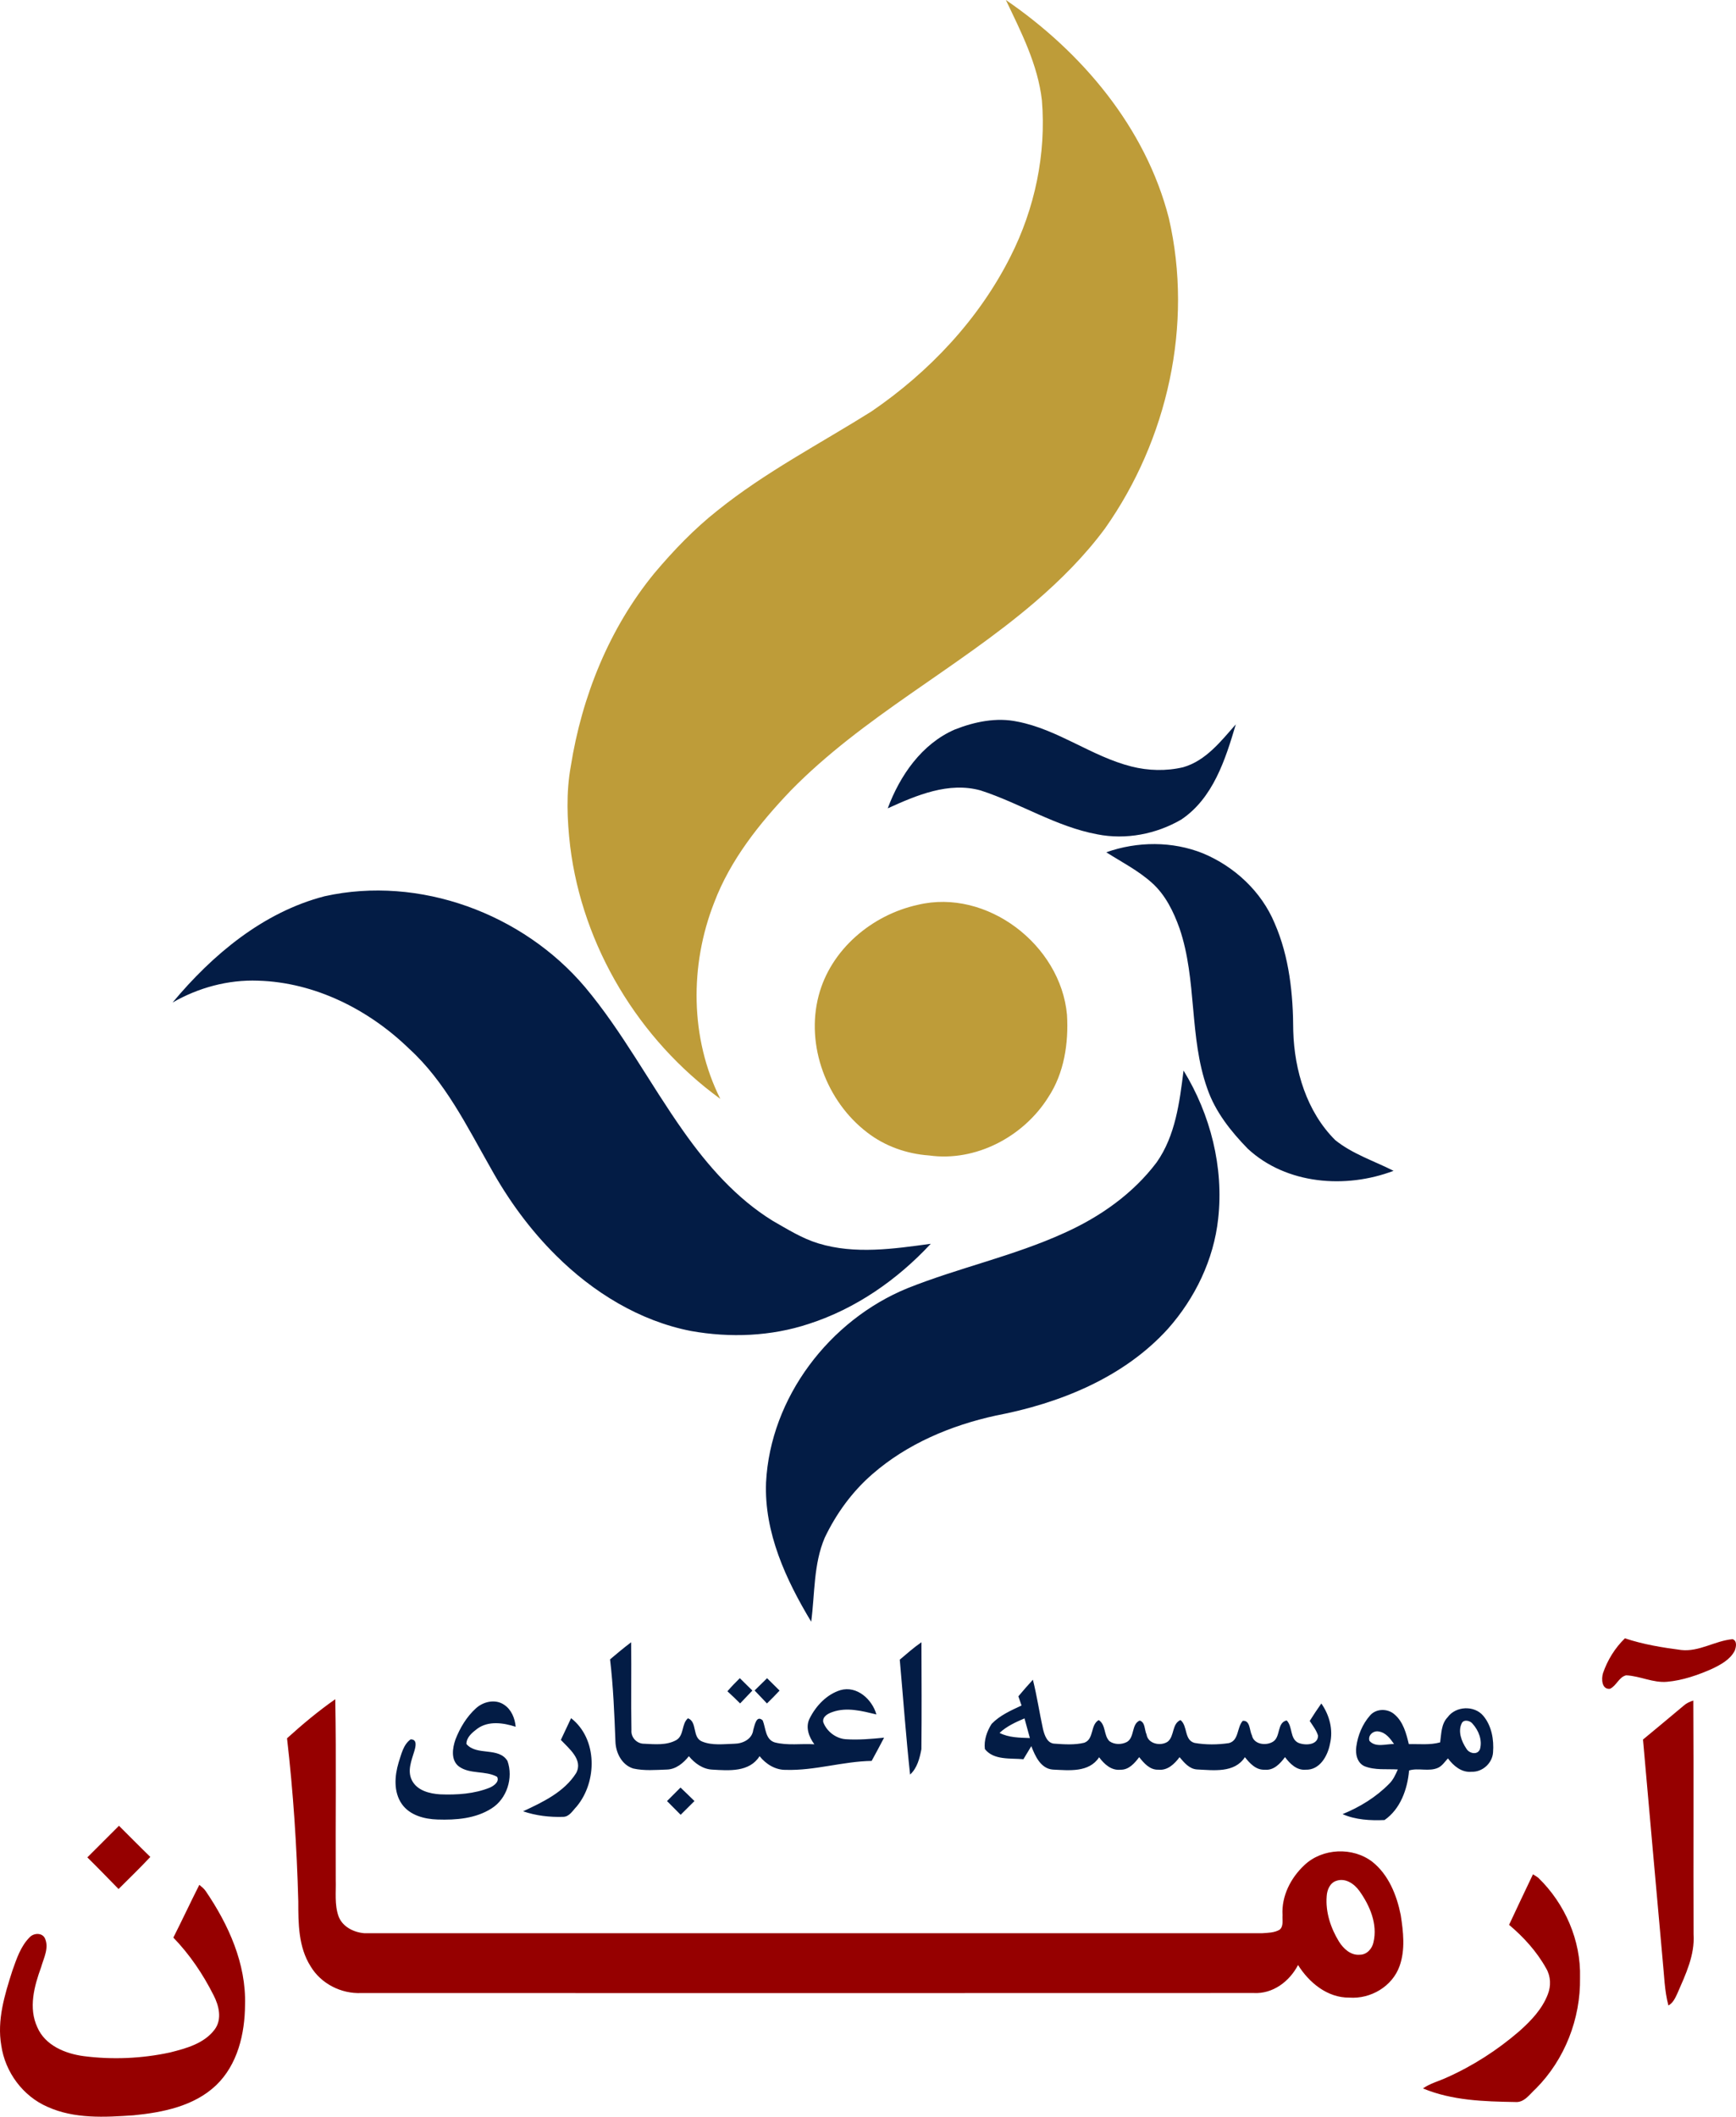 <?xml version="1.0" encoding="UTF-8" standalone="no"?>
<svg
   version="1.1"
   width="1395.195"
   height="1700.787"
   id="svg9"
   viewBox="0 0 1395.195 1700.787"
   sodipodi:docname="cf8b51161737921d09b9da46ecad040d.cdr"
   xmlns:inkscape="http://www.inkscape.org/namespaces/inkscape"
   xmlns:sodipodi="http://sodipodi.sourceforge.net/DTD/sodipodi-0.dtd"
   xmlns="http://www.w3.org/2000/svg"
   xmlns:svg="http://www.w3.org/2000/svg">
  <defs
     id="defs13" />
  <sodipodi:namedview
     id="namedview11"
     pagecolor="#ffffff"
     bordercolor="#666666"
     borderopacity="1.0"
     inkscape:pageshadow="2"
     inkscape:pageopacity="0.0"
     inkscape:pagecheckerboard="0" />
  <g
     id="Layer1000"
     transform="translate(-436.261,-283.465)">
    <path
       d="m 1244.654,283.465 c 61.106,41.845 112.373,102.513 130.999,175.315 19.742,85.394 -1.006,178.048 -51.311,249.297 -16.244,21.993 -35.702,41.451 -56.427,59.247 -62.832,53.825 -138.061,91.997 -196.237,151.462 -25.12,26.343 -48.447,55.574 -61.455,89.942 -19.741,50.283 -19.436,109.049 4.941,157.693 -65.5,-47.572 -110.776,-122.538 -120.681,-203.036 -2.47,-21.251 -3.323,-42.938 0.481,-64.079 8.92,-56.318 31.001,-111.215 67.38,-155.486 15.304,-18.124 31.81,-35.351 50.436,-50.065 38.347,-30.871 82.246,-53.585 123.786,-79.645 46.457,-31.701 86.422,-74.048 111.804,-124.506 19.523,-38.522 28.793,-82.334 25.251,-125.468 -3.257,-28.772 -16.681,-54.897 -28.968,-80.672 z m -70.834,727.055 c 55.574,-13.446 114.887,32.204 119.959,88.303 1.356,22.823 -2.208,46.807 -15.02,66.243 -19.873,31.744 -58.263,52.098 -95.888,46.808 -17.949,-1.269 -35.57,-7.499 -49.825,-18.583 -32.509,-24.923 -49.299,-69.698 -38.892,-109.618 9.641,-37.189 42.763,-65.062 79.666,-73.152 z"
       style="fill:#be9c39;fill-rule:evenodd"
       id="path2" />
    <path
       d="m 1203.618,869.639 c 15.894,-6.253 33.471,-9.947 50.458,-6.317 32.575,6.296 59.487,27.939 91.494,36.029 13.577,3.432 28.027,3.804 41.67,0.568 18.189,-5.248 30.213,-20.857 42.216,-34.411 -8.33,28.137 -18.212,59.291 -43.834,76.475 -20.091,11.717 -44.577,16.441 -67.511,11.871 -33.143,-6.166 -61.914,-24.945 -93.68,-35.242 -25.732,-7.194 -51.596,3.87 -74.726,14.363 9.816,-26.366 27.35,-51.814 53.913,-63.335 z m 121.729,98.643 c 24.945,-8.832 53.169,-9.05 77.83,0.897 25.251,10.581 46.829,30.564 57.454,56.033 11.894,27.174 14.911,57.28 14.998,86.663 0.896,31.721 10.778,64.822 33.733,87.668 13.862,11.193 31.154,16.703 46.873,24.683 -38.39,14.626 -86.115,11.019 -117.138,-17.73 -13.62,-13.97 -26.169,-29.733 -32.574,-48.403 -14.735,-41.452 -8.111,-87.034 -22.278,-128.638 -4.831,-13.49 -11.347,-26.956 -22.212,-36.641 -10.996,-9.883 -24.267,-16.659 -36.685,-24.53 z m -628.15,35.307 c 76.147,-16.877 159.224,13.928 209.245,73.022 30.104,35.875 51.988,77.567 78.967,115.673 19.61,27.83 42.632,54.066 71.839,72.102 11.872,6.755 23.634,14.211 36.816,18.189 29.362,8.942 60.45,4.351 90.226,0.284 -26.825,28.88 -60.275,52.185 -97.944,64.341 -30.41,10.078 -63.336,11.347 -94.751,5.728 -41.495,-8.068 -78.836,-31.197 -108.525,-60.733 -20.857,-20.683 -38.281,-44.599 -52.492,-70.266 -19.129,-33.559 -36.488,-69.37 -65.499,-95.801 -32.4,-31.461 -75.732,-53.344 -121.358,-54.677 -24.049,-0.896 -47.988,5.575 -68.757,17.555 32.094,-38.501 72.845,-72.649 122.233,-85.416 z m 690.261,140.072 c 21.644,35.308 32.421,77.678 27.83,119.02 -3.519,32.815 -18.561,63.903 -40.358,88.477 -35.657,39.331 -87.209,59.969 -138.389,69.741 -35.919,7.848 -71.075,22.584 -98.992,46.895 -16.309,14.079 -29.23,31.853 -38.478,51.267 -9.073,21.294 -7.87,44.927 -10.866,67.467 -20.31,-33.712 -37.822,-71.555 -36.291,-111.804 3.454,-68.298 50.961,-130.519 113.662,-156.163 41.386,-16.529 85.351,-25.863 125.971,-44.381 28.684,-12.855 55.29,-31.504 74.311,-56.777 15.107,-21.491 18.408,-48.359 21.6,-73.742 z m -460.903,473.124 c 5.532,-4.722 11.15,-9.357 16.943,-13.751 0.307,23.546 -0.219,47.091 0.241,70.638 -0.503,5.902 4.416,11.019 10.319,10.909 8.526,0.415 17.971,1.378 25.732,-2.951 6.405,-3.783 4.044,-12.986 9.378,-17.512 7.696,2.908 3.192,15.326 11.259,18.627 8.155,3.41 17.403,2.077 26.017,1.836 6.712,-0.066 14.276,-3.651 15.173,-11.019 1.071,-3.433 2.471,-12.505 7.608,-7.739 2.515,6.099 2.012,15.26 9.642,17.665 10.363,2.711 21.273,0.853 31.875,1.531 -4.372,-5.881 -7.346,-13.73 -3.804,-20.748 5.072,-10.144 13.708,-19.348 24.748,-22.759 13.227,-3.826 25.536,7.433 28.924,19.523 -11.5,-2.755 -23.787,-6.078 -35.395,-1.924 -3.519,1.202 -8.221,3.695 -7.302,8.199 2.776,7.367 10.079,13.03 17.971,13.62 10.298,0.699 20.639,-0.219 30.892,-1.225 -3.279,6.252 -6.58,12.484 -9.991,18.67 -23.195,0.372 -45.693,7.893 -68.888,7.193 -8.46,0.152 -16.047,-4.569 -21.184,-10.997 -8.177,12.986 -24.661,11.587 -37.931,10.8 -7.652,-0.328 -14.188,-5.072 -18.889,-10.778 -4.46,5.553 -10.429,10.625 -17.949,10.735 -8.898,0.305 -18.015,1.115 -26.76,-0.853 -9.204,-2.843 -14.123,-12.702 -14.32,-21.819 -0.853,-21.994 -1.727,-44.009 -4.307,-65.871 z m 232.835,0.24 c 5.684,-4.81 11.281,-9.772 17.424,-14.013 0.087,28.639 0.262,57.279 -0.044,85.919 -1.355,7.237 -3.41,15.326 -9.095,20.398 -3.322,-30.717 -5.553,-61.543 -8.285,-92.303 z m -138.52,25.383 c 3.17,-3.651 6.514,-7.149 9.969,-10.515 3.367,3.322 6.712,6.624 10.101,9.947 -3.28,3.432 -6.581,6.909 -9.86,10.341 -3.345,-3.345 -6.734,-6.625 -10.209,-9.773 z m 21.863,-0.634 c 3.366,-3.28 6.689,-6.559 10.013,-9.86 3.345,3.323 6.69,6.624 10.056,9.947 -3.301,3.52 -6.668,6.996 -10.144,10.341 -3.301,-3.498 -6.646,-6.953 -9.925,-10.429 z m 211.956,4.722 c 3.804,-4.548 7.695,-9.007 11.696,-13.358 3.258,13.095 5.269,26.476 8.111,39.658 1.225,4.941 3.41,11.718 9.619,11.741 7.805,0.568 15.894,1.093 23.567,-0.765 8.024,-2.973 4.722,-14.341 11.588,-18.211 5.947,3.738 3.87,12.33 8.658,16.987 3.979,2.864 9.751,2.842 14.036,0.591 6.319,-3.695 3.476,-14.386 10.253,-17.184 4.591,1.377 3.739,7.52 5.51,11.171 1.115,7.564 11.237,9.598 16.899,5.859 5.685,-4.394 3.28,-14.364 10.363,-17.446 5.969,4.745 2.776,16.047 11.325,18.387 9.051,1.573 18.495,1.487 27.568,0.153 8.242,-2.143 6.34,-12.702 11.172,-17.906 6.078,-0.525 5.269,7.761 7.346,11.609 1.443,7.564 11.762,8.701 17.25,4.941 5.904,-4.089 2.842,-15.173 10.69,-16.878 4.942,4.963 2.405,14.692 9.4,18.015 5.357,2.23 15.741,1.989 15.807,-5.771 -1.334,-4.395 -4.242,-8.046 -6.69,-11.828 2.994,-4.766 6.078,-9.466 9.335,-14.036 6.516,9.313 9.663,21.054 6.974,32.291 -1.793,9.751 -8.221,21.36 -19.611,20.922 -7.236,0.634 -12.593,-4.853 -16.571,-10.1 -3.892,5.268 -9.095,10.887 -16.309,10.1 -7.04,0.371 -11.937,-5.094 -15.916,-10.057 -8.373,12.942 -25.272,10.472 -38.434,9.86 -6.252,-0.372 -10.341,-5.488 -14.079,-9.86 -4.022,5.378 -9.576,10.822 -16.922,10.057 -6.93,0.328 -11.631,-5.203 -15.522,-10.079 -3.716,4.875 -8.308,10.275 -15.063,10.1 -7.389,0.787 -13.096,-4.547 -17.14,-10.013 -8.154,12.483 -24.289,10.494 -37.144,9.904 -9.816,-0.722 -14.277,-10.91 -17.358,-18.845 -2.099,3.498 -4.22,6.996 -6.34,10.515 -10.341,-0.962 -23.852,0.962 -30.979,-8.177 -0.874,-7.083 1.662,-14.342 5.444,-20.244 6.603,-6.843 15.521,-10.778 24.027,-14.735 -0.634,-1.837 -1.924,-5.509 -2.558,-7.368 z m -15.107,29.383 c 7.543,3.848 16.112,3.826 24.376,4.132 -1.443,-5.291 -2.886,-10.559 -4.329,-15.807 -7.127,3.061 -14.32,6.296 -20.048,11.675 z m -420.895,-19.698 c 5.946,-5.531 15.675,-7.739 22.693,-2.951 5.903,3.891 8.723,10.866 9.313,17.709 -9.903,-3.214 -21.862,-4.984 -30.848,1.574 -3.957,3.017 -8.745,6.799 -8.723,12.265 8.242,9.794 25.95,2.077 32.99,13.642 4.832,13.577 -0.459,30.476 -12.899,38.193 -12.767,8.133 -28.508,9.357 -43.265,8.854 -10.581,-0.307 -22.343,-3.345 -28.749,-12.462 -6.756,-9.729 -5.815,-22.583 -2.558,-33.406 2.186,-6.559 3.673,-14.232 9.619,-18.54 5.488,-0.087 4.088,5.662 3.061,9.204 -2.251,7.586 -5.946,15.981 -2.011,23.699 4.176,8.263 14.188,10.756 22.715,11.281 13.445,0.524 27.35,-0.328 39.943,-5.422 3.148,-1.399 7.936,-4.744 5.794,-8.679 -9.445,-5.204 -21.819,-1.815 -30.761,-8.351 -6.602,-5.16 -5.093,-14.736 -2.688,-21.666 3.629,-9.291 8.941,-18.189 16.375,-24.945 z m 781.011,7.105 c 6.493,-9.029 21.359,-9.728 28.574,-1.246 6.8,8.023 8.723,19.195 7.936,29.427 -0.525,8.701 -8.505,15.959 -17.228,15.631 -8.067,0.787 -14.56,-4.744 -19.042,-10.756 -2.427,2.601 -4.438,5.837 -7.717,7.455 -7.323,3.498 -16.266,-0.087 -23.502,2.274 -1.29,14.976 -6.974,31.023 -19.741,39.812 -11.303,0.503 -23.24,-0.131 -33.734,-4.744 13.905,-5.663 26.978,-13.686 37.516,-24.42 3.257,-3.193 5.093,-7.39 6.908,-11.478 -8.876,-0.503 -18.233,0.743 -26.672,-2.558 -6.012,-2.624 -7.586,-9.904 -6.69,-15.784 1.225,-9.095 4.897,-18.037 10.975,-24.967 4.854,-5.771 14.254,-5.837 19.741,-0.918 7.04,5.968 9.423,15.282 11.499,23.873 8.374,-0.219 16.987,0.896 25.164,-1.421 1.028,-6.953 0.765,-14.735 6.012,-20.179 z m 11.457,4.613 c -3.454,6.559 -0.307,14.779 3.562,20.551 2.231,4.001 9.03,5.509 10.975,0.459 2.056,-7.28 -1.115,-15.041 -5.968,-20.442 -1.879,-2.47 -6.865,-3.629 -8.569,-0.568 z m -74.288,14.363 c 4.896,5.597 13.313,2.449 19.741,2.515 -3.017,-4.373 -6.581,-9.139 -12.178,-10.035 -4.393,-0.94 -8.985,2.973 -7.564,7.521 z m -649.861,-0.765 c 2.734,-5.837 5.488,-11.652 8.221,-17.468 21.382,16.659 21.097,51.049 4.482,70.987 -3.126,3.192 -5.837,8.286 -10.888,8.307 -10.866,0.35 -21.84,-0.94 -32.159,-4.46 15.829,-7.389 32.946,-15.413 42.609,-30.673 5.859,-10.669 -5.728,-19.72 -12.265,-26.694 z m 96.173,38.281 c 3.76,3.585 7.499,7.171 11.215,10.844 -3.695,3.672 -7.39,7.368 -11.106,11.04 -3.651,-3.673 -7.324,-7.367 -10.953,-11.019 3.607,-3.651 7.214,-7.258 10.844,-10.866 z"
       style="fill:#031c45;fill-rule:evenodd"
       id="path4" />
    <path
       d="m 1742.176,1599.864 c 14.625,4.875 29.951,7.412 45.233,9.38 14.473,1.617 27.218,-7.455 41.276,-8.679 3.892,1.224 2.886,6.362 1.749,9.247 -3.694,7.237 -11.325,11.237 -18.343,14.626 -11.433,5.028 -23.458,9.226 -35.964,10.341 -11.325,1.049 -21.797,-4.678 -32.969,-5.181 -5.727,1.29 -7.761,8.395 -12.964,10.822 -6.667,0.744 -7.062,-7.958 -5.641,-12.505 3.586,-10.516 9.62,-20.288 17.621,-28.049 z m -1075.236,80.323 c 12.308,-11.128 25.142,-21.906 38.783,-31.394 0.875,48.382 0.131,96.807 0.372,145.21 0.284,9.707 -1.093,19.808 2.23,29.165 3.127,8.439 12.134,12.942 20.66,13.642 240.574,0 481.169,0.022 721.764,0 4.657,-0.328 9.663,-0.349 13.839,-2.755 3.477,-2.755 2.121,-7.87 2.427,-11.696 -0.961,-15.26 6.559,-29.995 17.534,-40.227 14.43,-13.752 38.98,-14.801 54.7,-2.646 13.008,10.384 19.545,26.738 22.736,42.632 2.1,13.467 3.782,27.874 -0.874,40.992 -5.771,16.462 -23.305,26.716 -40.445,25.448 -17.577,0.197 -32.291,-12.003 -41.189,-26.191 -6.864,13.227 -20.288,23.371 -35.723,22.497 -238.977,0.109 -477.956,0.066 -716.955,0.022 -16.222,0.765 -32.532,-7.433 -40.905,-21.469 -9.838,-15.479 -9.903,-34.455 -9.903,-52.142 -1.159,-43.79 -4.023,-87.603 -9.051,-131.087 z m 843.298,114.537 c -5.16,1.661 -7.456,7.324 -7.74,12.352 -1.027,12.812 3.236,25.601 9.882,36.467 3.585,5.706 9.444,11.215 16.724,10.559 5.641,0.022 9.969,-4.831 10.996,-10.057 3.456,-14.604 -2.929,-29.449 -11.303,-41.167 -4.088,-5.75 -11.237,-10.712 -18.561,-8.154 z m 279.138,-140.728 c 2.209,-2.012 4.94,-3.236 7.783,-4.132 0.351,62.614 -0.022,125.206 0.196,187.819 1.094,16.812 -6.449,32.379 -12.964,47.398 -1.748,3.716 -3.476,7.739 -7.259,9.816 -3.234,-12.112 -3.366,-24.726 -4.678,-37.122 -5.225,-58.876 -10.625,-117.729 -15.741,-176.583 10.954,-8.986 21.775,-18.124 32.662,-27.196 z M 506.47,1775.878 c 8.461,-8.483 16.9,-16.965 25.405,-25.404 8.416,8.33 16.68,16.812 25.206,25.032 -8.242,8.876 -16.987,17.228 -25.535,25.798 -8.329,-8.505 -16.593,-17.075 -25.076,-25.426 z m 1161.811,13.598 c 1.487,0.853 2.929,1.815 4.35,2.864 21.382,20.769 34.323,50.328 33.471,80.301 0.525,32.859 -12.265,65.718 -35.505,89.067 -4.875,4.35 -9.291,11.456 -16.681,10.735 -24.923,-0.416 -50.742,-1.159 -74.047,-10.931 5.685,-3.979 12.484,-5.728 18.736,-8.57 21.317,-9.467 41.145,-22.212 58.766,-37.45 9.336,-8.308 18.365,-17.752 22.868,-29.623 2.624,-6.668 2.361,-14.407 -1.268,-20.639 -7.498,-13.555 -18.08,-25.207 -29.886,-35.154 6.318,-13.577 12.767,-27.087 19.195,-40.599 z m -1071.825,8.461 c 1.88,1.552 3.826,3.083 5.203,5.138 18.255,26.847 32.509,58.219 31.525,91.297 -0.131,23.174 -5.946,48.053 -23.239,64.603 -17.709,16.856 -42.916,21.863 -66.44,24.159 -23.065,1.574 -47.463,2.973 -69.085,-6.821 -19.808,-8.592 -34.062,-27.984 -37.123,-49.278 -3.563,-20.442 2.711,-40.752 8.877,-60.034 3.389,-9.51 6.646,-19.72 13.992,-27 3.149,-3.345 9.641,-3.782 12.046,0.612 3.804,7.695 -0.787,15.981 -2.907,23.502 -5.554,15.26 -10.297,32.728 -3.04,48.273 6.275,14.625 22.475,21.228 37.297,23.195 23,2.952 46.567,1.946 69.217,-2.929 13.03,-3.258 27.547,-7.171 35.985,-18.452 6.166,-8.265 3.477,-19.239 -0.896,-27.635 -8.46,-16.834 -19.174,-32.684 -32.291,-46.239 7.127,-14.058 13.752,-28.334 20.879,-42.391 z"
       style="fill:#960000;fill-rule:evenodd"
       id="path6" />
  </g>
</svg>

